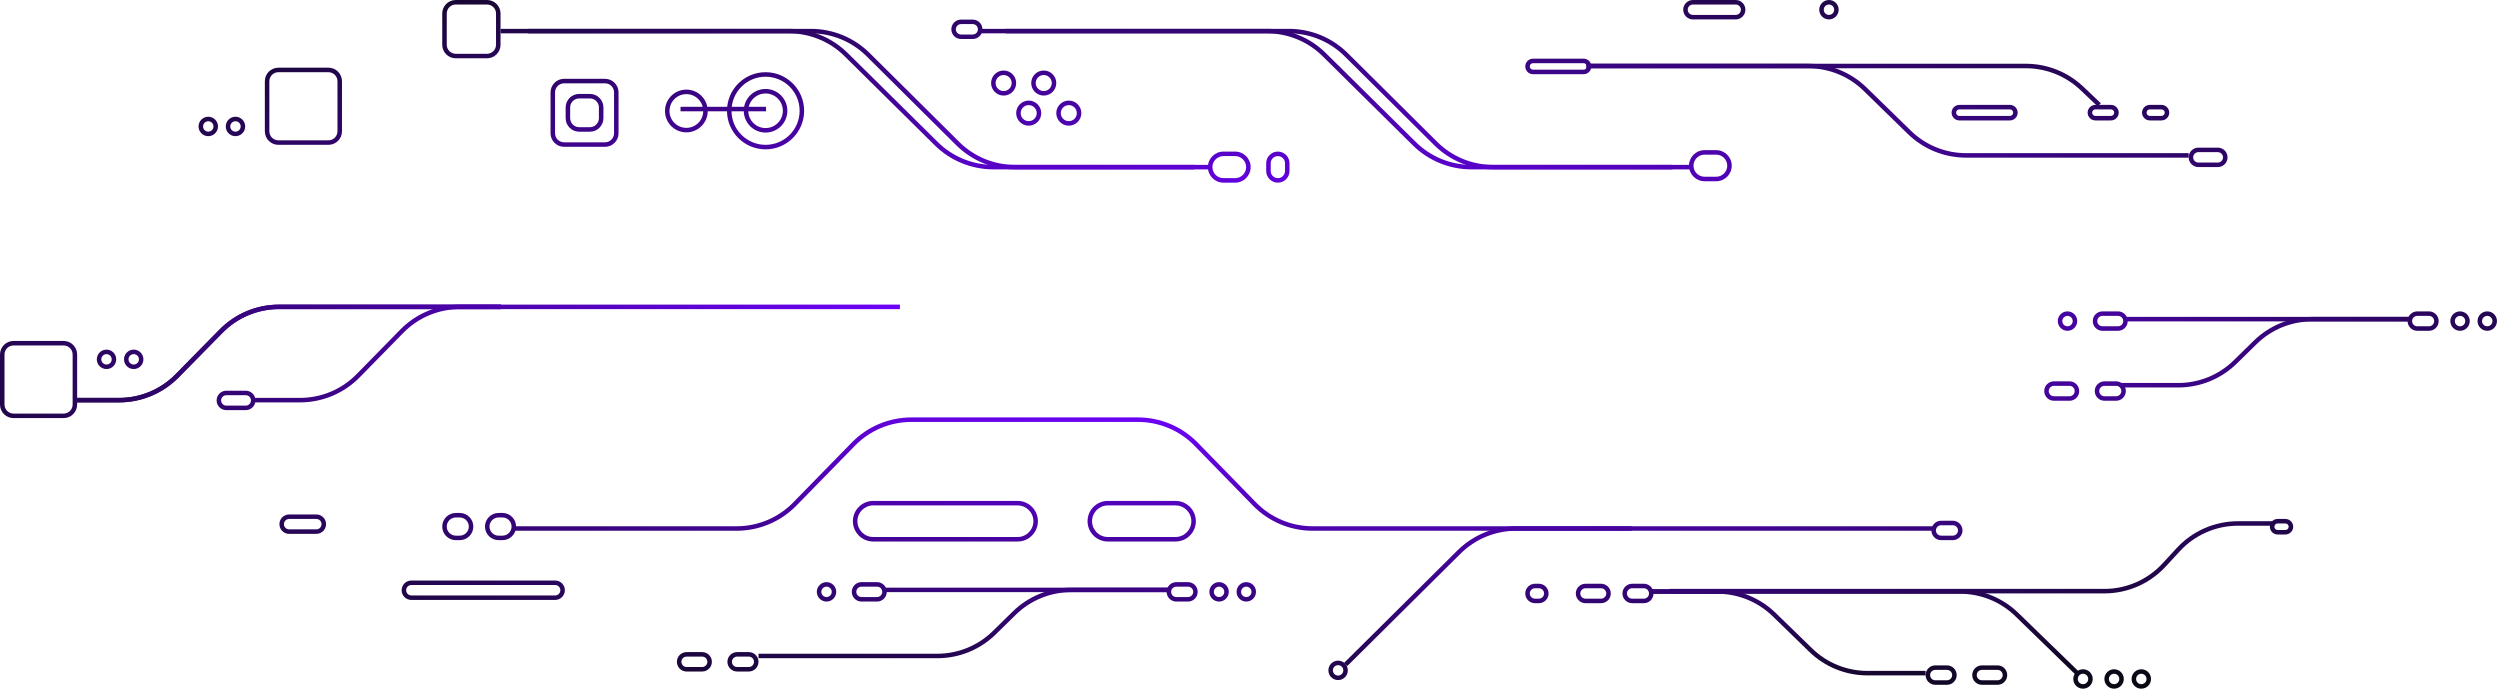 <svg
  width="554"
  height="153"
  viewBox="0 0 554 153"
  fill="none"
  xmlns="http://www.w3.org/2000/svg"
>
  <path
    fill-rule="evenodd"
    clip-rule="evenodd"
    d="M16.095 78.554V89.649C16.095 90.754 15.199 91.649 14.095 91.649L3 91.649C1.895 91.649 1 90.754 1 89.649L1 78.554C1 77.45 1.895 76.554 3 76.554H14.095C15.199 76.554 16.095 77.45 16.095 78.554ZM17.095 89.649C17.095 91.306 15.752 92.649 14.095 92.649L3 92.649C1.343 92.649 -1.97578e-08 91.306 0 89.649L1.32302e-07 78.554C1.5206e-07 76.898 1.343 75.554 3 75.554H14.095C15.751 75.554 17.095 76.898 17.095 78.554V89.649Z"
    fill="url(#paint0_radial_1872_23315)"></path>
  <path
    fill-rule="evenodd"
    clip-rule="evenodd"
    d="M23.603 80.781C22.966 80.781 22.449 80.265 22.449 79.628C22.449 78.991 22.966 78.475 23.603 78.475C24.239 78.475 24.756 78.991 24.756 79.628C24.756 80.265 24.239 80.781 23.603 80.781ZM25.756 79.628C25.756 80.817 24.792 81.781 23.603 81.781C22.413 81.781 21.449 80.817 21.449 79.628C21.449 78.439 22.413 77.475 23.603 77.475C24.792 77.475 25.756 78.439 25.756 79.628Z"
    fill="url(#paint1_radial_1872_23315)"></path>
  <path
    fill-rule="evenodd"
    clip-rule="evenodd"
    d="M29.631 80.781C28.994 80.781 28.478 80.265 28.478 79.628C28.478 78.991 28.994 78.475 29.631 78.475C30.268 78.475 30.784 78.991 30.784 79.628C30.784 80.265 30.268 80.781 29.631 80.781ZM31.784 79.628C31.784 80.817 30.82 81.781 29.631 81.781C28.442 81.781 27.478 80.817 27.478 79.628C27.478 78.439 28.442 77.475 29.631 77.475C30.82 77.475 31.784 78.439 31.784 79.628Z"
    fill="url(#paint2_radial_1872_23315)"></path>
  <path
    fill-rule="evenodd"
    clip-rule="evenodd"
    d="M61.826 68.5H111.021V67.5H61.826C56.867 67.5 52.117 69.49 48.639 73.025L38.878 82.945C35.588 86.288 31.094 88.171 26.404 88.171H16.282V89.171H26.404C31.362 89.171 36.113 87.18 39.59 83.646L49.352 73.726C52.641 70.383 57.135 68.5 61.826 68.5Z"
    fill="url(#paint3_radial_1872_23315)"></path>
  <path
    fill-rule="evenodd"
    clip-rule="evenodd"
    d="M50.153 87.58H54.459C55.096 87.58 55.612 88.096 55.612 88.733C55.612 89.37 55.096 89.886 54.459 89.886H50.153C49.516 89.886 49 89.37 49 88.733C49 88.096 49.516 87.58 50.153 87.58ZM56.612 88.733C56.612 89.922 55.648 90.886 54.459 90.886H50.153C48.964 90.886 48 89.922 48 88.733C48 87.544 48.964 86.58 50.153 86.58H54.459C55.648 86.58 56.612 87.544 56.612 88.733Z"
    fill="url(#paint4_radial_1872_23315)"></path>
  <path
    fill-rule="evenodd"
    clip-rule="evenodd"
    d="M61.826 68.5H111.021V67.5H61.826C56.867 67.5 52.117 69.49 48.639 73.025L38.878 82.945C35.588 86.288 31.094 88.171 26.404 88.171H16.282V89.171H26.404C31.362 89.171 36.113 87.18 39.59 83.646L49.352 73.726C52.641 70.383 57.135 68.5 61.826 68.5Z"
    fill="url(#paint5_radial_1872_23315)"></path>
  <path
    fill-rule="evenodd"
    clip-rule="evenodd"
    d="M101.89 68.5H199.426V67.5H101.89C96.921 67.5 92.161 69.499 88.682 73.046L78.995 82.924C75.704 86.28 71.201 88.17 66.501 88.17H56.455V89.17H66.501C71.47 89.17 76.23 87.171 79.709 83.624L89.396 73.747C92.687 70.391 97.19 68.5 101.89 68.5Z"
    fill="url(#paint6_radial_1872_23315)"></path>
  <path
    fill-rule="evenodd"
    clip-rule="evenodd"
    d="M322.954 121.983L297.838 146.905L298.542 147.615L323.659 122.693C326.937 119.441 331.367 117.616 335.985 117.616H428.5V116.616H335.985C331.103 116.616 326.42 118.545 322.954 121.983Z"
    fill="url(#paint7_radial_1872_23315)"></path>
  <path
    fill-rule="evenodd"
    clip-rule="evenodd"
    d="M297.676 148.552C297.676 149.189 297.16 149.705 296.523 149.705C295.886 149.705 295.37 149.189 295.37 148.552C295.37 147.915 295.886 147.399 296.523 147.399C297.16 147.399 297.676 147.915 297.676 148.552ZM298.676 148.552C298.676 149.741 297.712 150.705 296.523 150.705C295.334 150.705 294.37 149.741 294.37 148.552C294.37 147.363 295.334 146.399 296.523 146.399C297.712 146.399 298.676 147.363 298.676 148.552Z"
    fill="url(#paint8_radial_1872_23315)"></path>
  <path
    fill-rule="evenodd"
    clip-rule="evenodd"
    d="M110.488 118.7H111.349C112.462 118.7 113.364 117.798 113.364 116.685C113.364 115.573 112.462 114.671 111.349 114.671H110.488C109.376 114.671 108.474 115.573 108.474 116.685C108.474 117.798 109.376 118.7 110.488 118.7ZM114.364 116.685C114.364 115.02 113.014 113.671 111.349 113.671H110.488C108.823 113.671 107.474 115.02 107.474 116.685C107.474 118.35 108.823 119.7 110.488 119.7H111.349C113.014 119.7 114.364 118.35 114.364 116.685Z"
    fill="url(#paint9_radial_1872_23315)"></path>
  <path
    fill-rule="evenodd"
    clip-rule="evenodd"
    d="M101.014 118.7H101.876C102.988 118.7 103.89 117.798 103.89 116.685C103.89 115.573 102.988 114.671 101.876 114.671H101.014C99.902 114.671 99 115.573 99 116.685C99 117.798 99.902 118.7 101.014 118.7ZM104.89 116.685C104.89 115.02 103.541 113.671 101.876 113.671H101.014C99.35 113.671 98 115.02 98 116.685C98 118.35 99.35 119.7 101.014 119.7H101.876C103.541 119.7 104.89 118.35 104.89 116.685Z"
    fill="url(#paint10_radial_1872_23315)"></path>
  <path
    fill-rule="evenodd"
    clip-rule="evenodd"
    d="M290.877 116.616L361.549 116.616V117.616L290.877 117.616C285.892 117.616 281.118 115.604 277.636 112.036L264.699 98.778C261.406 95.403 256.89 93.5 252.174 93.5H201.976C197.265 93.5 192.754 95.399 189.461 98.768L176.48 112.048C173 115.608 168.23 117.616 163.251 117.616H113.503V116.616H163.251C167.961 116.616 172.473 114.717 175.765 111.349L188.746 98.069C192.227 94.508 196.996 92.5 201.976 92.5H252.174C257.159 92.5 261.933 94.512 265.415 98.08L278.352 111.338C281.645 114.713 286.161 116.616 290.877 116.616Z"
    fill="url(#paint11_radial_1872_23315)"></path>
  <path
    fill-rule="evenodd"
    clip-rule="evenodd"
    d="M430.154 118.699H432.737C433.374 118.699 433.891 118.183 433.891 117.546C433.891 116.909 433.374 116.393 432.737 116.393H430.154C429.517 116.393 429 116.909 429 117.546C429 118.183 429.517 118.699 430.154 118.699ZM434.891 117.546C434.891 116.357 433.927 115.393 432.737 115.393H430.154C428.964 115.393 428 116.357 428 117.546C428 118.735 428.964 119.699 430.154 119.699H432.737C433.927 119.699 434.891 118.735 434.891 117.546Z"
    fill="url(#paint12_radial_1872_23315)"></path>
  <path
    fill-rule="evenodd"
    clip-rule="evenodd"
    d="M280.776 7.391L222.883 7.391V6.391L280.776 6.391C285.645 6.391 290.317 8.31 293.78 11.732L313.765 31.483C317.041 34.72 321.461 36.535 326.066 36.535L374.467 36.535V37.535L326.066 37.535C321.197 37.535 316.525 35.616 313.062 32.194L293.077 12.444C289.801 9.206 285.381 7.391 280.776 7.391Z"
    fill="url(#paint13_radial_1872_23315)"></path>
  <path
    fill-rule="evenodd"
    clip-rule="evenodd"
    d="M285.636 7.391L216.854 7.391V6.391L285.636 6.391C290.518 6.391 295.203 8.321 298.668 11.76L318.514 31.456C321.792 34.71 326.223 36.535 330.841 36.535L370.591 36.535V37.535L330.841 37.535C325.959 37.535 321.274 35.605 317.809 32.166L297.964 12.47C294.686 9.216 290.255 7.391 285.636 7.391Z"
    fill="url(#paint14_radial_1872_23315)"></path>
  <path
    fill-rule="evenodd"
    clip-rule="evenodd"
    d="M174.84 7.391L116.947 7.391V6.391L174.84 6.391C179.709 6.391 184.381 8.31 187.844 11.732L207.829 31.483C211.105 34.72 215.525 36.535 220.13 36.535L268.531 36.535V37.535L220.13 37.535C215.262 37.535 210.589 35.616 207.126 32.194L187.141 12.444C183.866 9.206 179.446 7.391 174.84 7.391Z"
    fill="url(#paint15_radial_1872_23315)"></path>
  <path
    fill-rule="evenodd"
    clip-rule="evenodd"
    d="M179.702 7.391L110.919 7.391V6.391L179.702 6.391C184.584 6.391 189.268 8.321 192.734 11.76L212.579 31.456C215.857 34.71 220.288 36.535 224.907 36.535L264.656 36.535V37.535L224.907 37.535C220.024 37.535 215.34 35.605 211.875 32.166L192.029 12.47C188.751 9.216 184.32 7.391 179.702 7.391Z"
    fill="url(#paint16_radial_1872_23315)"></path>
  <path
    fill-rule="evenodd"
    clip-rule="evenodd"
    d="M109.919 3V9.919C109.919 11.024 109.024 11.919 107.919 11.919H101C99.895 11.919 99 11.024 99 9.919V3C99 1.895 99.895 1 101 1L107.919 1C109.024 1 109.919 1.895 109.919 3ZM110.919 9.919C110.919 11.576 109.576 12.919 107.919 12.919H101C99.343 12.919 98 11.576 98 9.919V3C98 1.343 99.343 6.1126e-10 101 2.0369e-08L107.919 1.02877e-07C109.576 1.22635e-07 110.919 1.343 110.919 3V9.919Z"
    fill="url(#paint17_radial_1872_23315)"></path>
  <path
    fill-rule="evenodd"
    clip-rule="evenodd"
    d="M377.726 34.272H380.31C381.66 34.272 382.755 35.367 382.755 36.717C382.755 38.068 381.66 39.162 380.31 39.162H377.726C376.376 39.162 375.281 38.068 375.281 36.717C375.281 35.367 376.376 34.272 377.726 34.272ZM383.755 36.717C383.755 38.62 382.213 40.162 380.31 40.162H377.726C375.823 40.162 374.281 38.62 374.281 36.717C374.281 34.815 375.823 33.272 377.726 33.272H380.31C382.213 33.272 383.755 34.815 383.755 36.717Z"
    fill="url(#paint18_radial_1872_23315)"></path>
  <path
    fill-rule="evenodd"
    clip-rule="evenodd"
    d="M271.115 34.59H273.699C275.049 34.59 276.144 35.685 276.144 37.035C276.144 38.385 275.049 39.48 273.699 39.48H271.115C269.764 39.48 268.67 38.385 268.67 37.035C268.67 35.685 269.764 34.59 271.115 34.59ZM277.144 37.035C277.144 38.938 275.601 40.48 273.699 40.48H271.115C269.212 40.48 267.67 38.938 267.67 37.035C267.67 35.132 269.212 33.59 271.115 33.59H273.699C275.601 33.59 277.144 35.132 277.144 37.035Z"
    fill="url(#paint19_radial_1872_23315)"></path>
  <path
    fill-rule="evenodd"
    clip-rule="evenodd"
    d="M284.757 36.174V37.896C284.757 38.771 284.048 39.48 283.173 39.48C282.298 39.48 281.589 38.771 281.589 37.896V36.174C281.589 35.299 282.298 34.59 283.173 34.59C284.048 34.59 284.757 35.299 284.757 36.174ZM285.757 37.896C285.757 39.323 284.6 40.48 283.173 40.48C281.746 40.48 280.589 39.323 280.589 37.896V36.174C280.589 34.747 281.746 33.59 283.173 33.59C284.6 33.59 285.757 34.747 285.757 36.174V37.896Z"
    fill="url(#paint20_radial_1872_23315)"></path>
  <path
    fill-rule="evenodd"
    clip-rule="evenodd"
    d="M212.969 5.34H215.553C216.19 5.34 216.706 5.857 216.706 6.493C216.706 7.13 216.19 7.647 215.553 7.647H212.969C212.332 7.647 211.816 7.13 211.816 6.493C211.816 5.857 212.332 5.34 212.969 5.34ZM217.706 6.493C217.706 7.683 216.742 8.647 215.553 8.647H212.969C211.78 8.647 210.816 7.683 210.816 6.493C210.816 5.304 211.78 4.34 212.969 4.34H215.553C216.742 4.34 217.706 5.304 217.706 6.493Z"
    fill="url(#paint21_radial_1872_23315)"></path>
  <path
    fill-rule="evenodd"
    clip-rule="evenodd"
    d="M136.07 20.465V29.535C136.07 30.639 135.174 31.535 134.07 31.535H125C123.895 31.535 123 30.639 123 29.535V20.465C123 19.36 123.895 18.465 125 18.465H134.07C135.174 18.465 136.07 19.36 136.07 20.465ZM137.07 29.535C137.07 31.192 135.727 32.535 134.07 32.535L125 32.535C123.343 32.535 122 31.192 122 29.535V20.465C122 18.808 123.343 17.465 125 17.465H134.07C135.727 17.465 137.07 18.808 137.07 20.465V29.535Z"
    fill="url(#paint22_radial_1872_23315)"></path>
  <path
    fill-rule="evenodd"
    clip-rule="evenodd"
    d="M132.721 23.814V26.186C132.721 27.29 131.825 28.186 130.721 28.186H128.348C127.244 28.186 126.348 27.29 126.348 26.186V23.814C126.348 22.709 127.244 21.814 128.348 21.814H130.721C131.825 21.814 132.721 22.709 132.721 23.814ZM133.721 26.186C133.721 27.843 132.377 29.186 130.721 29.186H128.348C126.692 29.186 125.348 27.843 125.348 26.186V23.814C125.348 22.157 126.692 20.814 128.348 20.814H130.721C132.377 20.814 133.721 22.157 133.721 23.814V26.186Z"
    fill="url(#paint23_radial_1872_23315)"></path>
  <path
    fill-rule="evenodd"
    clip-rule="evenodd"
    d="M233.072 18.403C233.072 17.421 232.276 16.625 231.294 16.625C230.313 16.625 229.517 17.421 229.517 18.403C229.517 19.385 230.313 20.181 231.294 20.181C232.276 20.181 233.072 19.385 233.072 18.403ZM234.072 18.403C234.072 16.869 232.829 15.626 231.294 15.626C229.76 15.626 228.517 16.869 228.517 18.403C228.517 19.938 229.76 21.181 231.294 21.181C232.829 21.181 234.072 19.938 234.072 18.403Z"
    fill="url(#paint24_radial_1872_23315)"></path>
  <path
    fill-rule="evenodd"
    clip-rule="evenodd"
    d="M238.627 25.07C238.627 24.088 237.831 23.292 236.849 23.292C235.867 23.292 235.071 24.088 235.071 25.07C235.071 26.052 235.867 26.848 236.849 26.848C237.831 26.848 238.627 26.052 238.627 25.07ZM239.627 25.07C239.627 23.536 238.383 22.292 236.849 22.292C235.315 22.292 234.071 23.536 234.071 25.07C234.071 26.604 235.315 27.848 236.849 27.848C238.383 27.848 239.627 26.604 239.627 25.07Z"
    fill="url(#paint25_radial_1872_23315)"></path>
  <path
    fill-rule="evenodd"
    clip-rule="evenodd"
    d="M224.183 18.403C224.183 17.421 223.387 16.625 222.405 16.625C221.423 16.625 220.627 17.421 220.627 18.403C220.627 19.385 221.423 20.181 222.405 20.181C223.387 20.181 224.183 19.385 224.183 18.403ZM225.183 18.403C225.183 16.869 223.939 15.626 222.405 15.626C220.871 15.626 219.627 16.869 219.627 18.403C219.627 19.938 220.871 21.181 222.405 21.181C223.939 21.181 225.183 19.938 225.183 18.403Z"
    fill="url(#paint26_radial_1872_23315)"></path>
  <path
    fill-rule="evenodd"
    clip-rule="evenodd"
    d="M229.739 25.07C229.739 24.088 228.943 23.292 227.961 23.292C226.979 23.292 226.183 24.088 226.183 25.07C226.183 26.052 226.979 26.848 227.961 26.848C228.943 26.848 229.739 26.052 229.739 25.07ZM230.739 25.07C230.739 23.536 229.495 22.292 227.961 22.292C226.427 22.292 225.183 23.536 225.183 25.07C225.183 26.604 226.427 27.848 227.961 27.848C229.495 27.848 230.739 26.604 230.739 25.07Z"
    fill="url(#paint27_radial_1872_23315)"></path>
  <path
    fill-rule="evenodd"
    clip-rule="evenodd"
    d="M163.348 145.503H165.932C166.569 145.503 167.085 146.019 167.085 146.656C167.085 147.293 166.569 147.809 165.932 147.809H163.348C162.712 147.809 162.195 147.293 162.195 146.656C162.195 146.019 162.712 145.503 163.348 145.503ZM168.085 146.656C168.085 147.845 167.121 148.809 165.932 148.809H163.348C162.159 148.809 161.195 147.845 161.195 146.656C161.195 145.467 162.159 144.503 163.348 144.503H165.932C167.121 144.503 168.085 145.467 168.085 146.656Z"
    fill="url(#paint28_radial_1872_23315)"></path>
  <path
    fill-rule="evenodd"
    clip-rule="evenodd"
    d="M260.674 130H263.257C263.894 130 264.411 130.516 264.411 131.153C264.411 131.79 263.894 132.306 263.257 132.306H260.674C260.037 132.306 259.52 131.79 259.52 131.153C259.52 130.516 260.037 130 260.674 130ZM265.411 131.153C265.411 132.342 264.447 133.306 263.257 133.306H260.674C259.484 133.306 258.52 132.342 258.52 131.153C258.52 129.964 259.484 129 260.674 129H263.257C264.447 129 265.411 129.964 265.411 131.153Z"
    fill="url(#paint29_radial_1872_23315)"></path>
  <path
    fill-rule="evenodd"
    clip-rule="evenodd"
    d="M190.909 130H194.354C194.991 130 195.507 130.516 195.507 131.153C195.507 131.79 194.991 132.306 194.354 132.306H190.909C190.272 132.306 189.756 131.79 189.756 131.153C189.756 130.516 190.272 130 190.909 130ZM196.507 131.153C196.507 132.342 195.543 133.306 194.354 133.306H190.909C189.72 133.306 188.756 132.342 188.756 131.153C188.756 129.964 189.72 129 190.909 129H194.354C195.543 129 196.507 129.964 196.507 131.153Z"
    fill="url(#paint30_radial_1872_23315)"></path>
  <path
    fill-rule="evenodd"
    clip-rule="evenodd"
    d="M183.159 132.306C182.522 132.306 182.006 131.79 182.006 131.153C182.006 130.516 182.522 130 183.159 130C183.796 130 184.312 130.516 184.312 131.153C184.312 131.79 183.796 132.306 183.159 132.306ZM185.312 131.153C185.312 132.342 184.348 133.306 183.159 133.306C181.97 133.306 181.006 132.342 181.006 131.153C181.006 129.964 181.97 129 183.159 129C184.348 129 185.312 129.964 185.312 131.153Z"
    fill="url(#paint31_radial_1872_23315)"></path>
  <path
    fill-rule="evenodd"
    clip-rule="evenodd"
    d="M270.147 132.306C269.51 132.306 268.994 131.79 268.994 131.153C268.994 130.516 269.51 130 270.147 130C270.784 130 271.3 130.516 271.3 131.153C271.3 131.79 270.784 132.306 270.147 132.306ZM272.3 131.153C272.3 132.342 271.336 133.306 270.147 133.306C268.958 133.306 267.994 132.342 267.994 131.153C267.994 129.964 268.958 129 270.147 129C271.336 129 272.3 129.964 272.3 131.153Z"
    fill="url(#paint32_radial_1872_23315)"></path>
  <path
    fill-rule="evenodd"
    clip-rule="evenodd"
    d="M276.174 132.306C275.538 132.306 275.021 131.79 275.021 131.153C275.021 130.516 275.538 130 276.174 130C276.811 130 277.328 130.516 277.328 131.153C277.328 131.79 276.811 132.306 276.174 132.306ZM278.328 131.153C278.328 132.342 277.364 133.306 276.174 133.306C274.985 133.306 274.021 132.342 274.021 131.153C274.021 129.964 274.985 129 276.174 129C277.364 129 278.328 129.964 278.328 131.153Z"
    fill="url(#paint33_radial_1872_23315)"></path>
  <path
    fill-rule="evenodd"
    clip-rule="evenodd"
    d="M152.153 145.503H155.598C156.235 145.503 156.751 146.019 156.751 146.656C156.751 147.293 156.235 147.809 155.598 147.809H152.153C151.516 147.809 151 147.293 151 146.656C151 146.019 151.516 145.503 152.153 145.503ZM157.751 146.656C157.751 147.845 156.787 148.809 155.598 148.809H152.153C150.964 148.809 150 147.845 150 146.656C150 145.467 150.964 144.503 152.153 144.503H155.598C156.787 144.503 157.751 145.467 157.751 146.656Z"
    fill="url(#paint34_radial_1872_23315)"></path>
  <path
    fill-rule="evenodd"
    clip-rule="evenodd"
    d="M259.38 130.223H237.363C232.523 130.223 227.876 132.12 224.418 135.506L219.966 139.867C216.695 143.07 212.299 144.864 207.721 144.864H168.086V145.864H207.721C212.561 145.864 217.208 143.968 220.666 140.581L225.118 136.221C228.389 133.017 232.785 131.223 237.363 131.223H259.38V130.223Z"
    fill="url(#paint35_radial_1872_23315)"></path>
  <path
    fill-rule="evenodd"
    clip-rule="evenodd"
    d="M259.38 130.223L195.646 130.222V131.222L259.38 131.223V130.223Z"
    fill="url(#paint36_radial_1872_23315)"></path>
  <path
    fill-rule="evenodd"
    clip-rule="evenodd"
    d="M150.805 23.666H169.753V24.666H150.805V23.666Z"
    fill="url(#paint37_radial_1872_23315)"></path>
  <path
    fill-rule="evenodd"
    clip-rule="evenodd"
    d="M162.102 24.547C162.102 20.379 165.481 17 169.649 17C173.818 17 177.197 20.379 177.197 24.547C177.197 28.716 173.818 32.095 169.649 32.095C165.481 32.095 162.102 28.716 162.102 24.547ZM161.102 24.547C161.102 19.827 164.929 16 169.649 16C174.37 16 178.197 19.827 178.197 24.547C178.197 29.268 174.37 33.095 169.649 33.095C164.929 33.095 161.102 29.268 161.102 24.547Z"
    fill="url(#paint38_radial_1872_23315)"></path>
  <path
    fill-rule="evenodd"
    clip-rule="evenodd"
    d="M165.819 24.547C165.819 22.431 167.534 20.716 169.65 20.716C171.766 20.716 173.481 22.431 173.481 24.547C173.481 26.663 171.766 28.378 169.65 28.378C167.534 28.378 165.819 26.663 165.819 24.547ZM164.819 24.547C164.819 21.879 166.982 19.716 169.65 19.716C172.318 19.716 174.481 21.879 174.481 24.547C174.481 27.215 172.318 29.378 169.65 29.378C166.982 29.378 164.819 27.215 164.819 24.547Z"
    fill="url(#paint39_radial_1872_23315)"></path>
  <path
    fill-rule="evenodd"
    clip-rule="evenodd"
    d="M148.36 24.596C148.36 22.532 150.033 20.859 152.097 20.859C154.161 20.859 155.834 22.532 155.834 24.596C155.834 26.66 154.161 28.333 152.097 28.333C150.033 28.333 148.36 26.66 148.36 24.596ZM147.36 24.596C147.36 21.98 149.481 19.859 152.097 19.859C154.714 19.859 156.834 21.98 156.834 24.596C156.834 27.212 154.714 29.333 152.097 29.333C149.481 29.333 147.36 27.212 147.36 24.596Z"
    fill="url(#paint40_radial_1872_23315)"></path>
  <path
    fill-rule="evenodd"
    clip-rule="evenodd"
    d="M495.937 116.5H504V115.5H495.937C490.768 115.5 485.836 117.662 482.333 121.462L479.201 124.86C475.888 128.455 471.222 130.5 466.333 130.5H370V131.5H466.333C471.501 131.5 476.434 129.338 479.936 125.538L483.069 122.14C486.382 118.545 491.048 116.5 495.937 116.5Z"
    fill="url(#paint41_radial_1872_23315)"></path>
  <path
    fill-rule="evenodd"
    clip-rule="evenodd"
    d="M361.685 130.358H364.268C364.905 130.358 365.422 130.875 365.422 131.512C365.422 132.149 364.905 132.665 364.268 132.665H361.685C361.048 132.665 360.531 132.149 360.531 131.512C360.531 130.875 361.048 130.358 361.685 130.358ZM366.422 131.512C366.422 132.701 365.458 133.665 364.268 133.665H361.685C360.495 133.665 359.531 132.701 359.531 131.512C359.531 130.322 360.495 129.358 361.685 129.358H364.268C365.458 129.358 366.422 130.322 366.422 131.512Z"
    fill="url(#paint42_radial_1872_23315)"></path>
  <path
    fill-rule="evenodd"
    clip-rule="evenodd"
    d="M351.351 130.358H354.796C355.433 130.358 355.949 130.875 355.949 131.512C355.949 132.149 355.433 132.665 354.796 132.665H351.351C350.714 132.665 350.197 132.149 350.197 131.512C350.197 130.875 350.714 130.358 351.351 130.358ZM356.949 131.512C356.949 132.701 355.985 133.665 354.796 133.665H351.351C350.161 133.665 349.197 132.701 349.197 131.512C349.197 130.322 350.161 129.358 351.351 129.358H354.796C355.985 129.358 356.949 130.322 356.949 131.512Z"
    fill="url(#paint43_radial_1872_23315)"></path>
  <path
    fill-rule="evenodd"
    clip-rule="evenodd"
    d="M428.864 148.445H431.448C432.085 148.445 432.601 148.962 432.601 149.599C432.601 150.235 432.085 150.752 431.448 150.752H428.864C428.227 150.752 427.711 150.235 427.711 149.599C427.711 148.962 428.227 148.445 428.864 148.445ZM433.601 149.599C433.601 150.788 432.637 151.752 431.448 151.752H428.864C427.675 151.752 426.711 150.788 426.711 149.599C426.711 148.409 427.675 147.445 428.864 147.445H431.448C432.637 147.445 433.601 148.409 433.601 149.599Z"
    fill="url(#paint44_radial_1872_23315)"></path>
  <path
    fill-rule="evenodd"
    clip-rule="evenodd"
    d="M439.2 148.445H442.645C443.282 148.445 443.798 148.962 443.798 149.599C443.798 150.235 443.282 150.752 442.645 150.752H439.2C438.563 150.752 438.047 150.235 438.047 149.599C438.047 148.962 438.563 148.445 439.2 148.445ZM444.798 149.599C444.798 150.788 443.834 151.752 442.645 151.752H439.2C438.011 151.752 437.047 150.788 437.047 149.599C437.047 148.409 438.011 147.445 439.2 147.445H442.645C443.834 147.445 444.798 148.409 444.798 149.599Z"
    fill="url(#paint45_radial_1872_23315)"></path>
  <path
    fill-rule="evenodd"
    clip-rule="evenodd"
    d="M340.153 130.358H341.014C341.651 130.358 342.168 130.875 342.168 131.512C342.168 132.149 341.651 132.665 341.014 132.665H340.153C339.516 132.665 339 132.149 339 131.512C339 130.875 339.516 130.358 340.153 130.358ZM343.168 131.512C343.168 132.701 342.204 133.665 341.014 133.665H340.153C338.964 133.665 338 132.701 338 131.512C338 130.322 338.964 129.358 340.153 129.358H341.014C342.204 129.358 343.168 130.322 343.168 131.512Z"
    fill="url(#paint46_radial_1872_23315)"></path>
  <path
    fill-rule="evenodd"
    clip-rule="evenodd"
    d="M504.723 116H506.445C506.844 116 507.168 116.324 507.168 116.723C507.168 117.122 506.844 117.445 506.445 117.445H504.723C504.324 117.445 504 117.122 504 116.723C504 116.324 504.324 116 504.723 116ZM508.168 116.723C508.168 117.674 507.397 118.445 506.445 118.445H504.723C503.772 118.445 503 117.674 503 116.723C503 115.771 503.772 115 504.723 115H506.445C507.397 115 508.168 115.771 508.168 116.723Z"
    fill="url(#paint47_radial_1872_23315)"></path>
  <path
    fill-rule="evenodd"
    clip-rule="evenodd"
    d="M434.373 130.581H365.562V131.581H434.373C438.924 131.581 443.297 133.354 446.563 136.525L459.954 149.526L460.65 148.809L447.26 135.808C443.807 132.456 439.185 130.581 434.373 130.581Z"
    fill="url(#paint48_radial_1872_23315)"></path>
  <path
    fill-rule="evenodd"
    clip-rule="evenodd"
    d="M380.59 130.581H365.562V131.581H380.59C385.144 131.581 389.52 133.357 392.786 136.531L400.919 144.435C404.372 147.79 408.997 149.668 413.812 149.668H426.712V148.668H413.812C409.257 148.668 404.882 146.892 401.616 143.717L393.483 135.814C390.03 132.458 385.405 130.581 380.59 130.581Z"
    fill="url(#paint49_radial_1872_23315)"></path>
  <path
    fill-rule="evenodd"
    clip-rule="evenodd"
    d="M461.594 151.613C460.957 151.613 460.44 151.096 460.44 150.459C460.44 149.822 460.957 149.306 461.594 149.306C462.23 149.306 462.747 149.822 462.747 150.459C462.747 151.096 462.23 151.613 461.594 151.613ZM463.747 150.459C463.747 151.649 462.783 152.613 461.594 152.613C460.404 152.613 459.44 151.649 459.44 150.459C459.44 149.27 460.404 148.306 461.594 148.306C462.783 148.306 463.747 149.27 463.747 150.459Z"
    fill="url(#paint50_radial_1872_23315)"></path>
  <path
    fill-rule="evenodd"
    clip-rule="evenodd"
    d="M468.483 151.613C467.846 151.613 467.33 151.096 467.33 150.459C467.33 149.822 467.846 149.306 468.483 149.306C469.12 149.306 469.636 149.822 469.636 150.459C469.636 151.096 469.12 151.613 468.483 151.613ZM470.636 150.459C470.636 151.649 469.672 152.613 468.483 152.613C467.294 152.613 466.33 151.649 466.33 150.459C466.33 149.27 467.294 148.306 468.483 148.306C469.672 148.306 470.636 149.27 470.636 150.459Z"
    fill="url(#paint51_radial_1872_23315)"></path>
  <path
    fill-rule="evenodd"
    clip-rule="evenodd"
    d="M474.513 151.613C473.876 151.613 473.359 151.096 473.359 150.459C473.359 149.822 473.876 149.306 474.513 149.306C475.149 149.306 475.666 149.822 475.666 150.459C475.666 151.096 475.149 151.613 474.513 151.613ZM476.666 150.459C476.666 151.649 475.702 152.613 474.513 152.613C473.323 152.613 472.359 151.649 472.359 150.459C472.359 149.27 473.323 148.306 474.513 148.306C475.702 148.306 476.666 149.27 476.666 150.459Z"
    fill="url(#paint52_radial_1872_23315)"></path>
  <path
    fill-rule="evenodd"
    clip-rule="evenodd"
    d="M193.5 112H225.5C227.433 112 229 113.567 229 115.5C229 117.433 227.433 119 225.5 119H193.5C191.567 119 190 117.433 190 115.5C190 113.567 191.567 112 193.5 112ZM230 115.5C230 117.985 227.985 120 225.5 120H193.5C191.015 120 189 117.985 189 115.5C189 113.015 191.015 111 193.5 111H225.5C227.985 111 230 113.015 230 115.5Z"
    fill="url(#paint53_radial_1872_23315)"></path>
  <path
    fill-rule="evenodd"
    clip-rule="evenodd"
    d="M245.5 112H260.5C262.433 112 264 113.567 264 115.5C264 117.433 262.433 119 260.5 119H245.5C243.567 119 242 117.433 242 115.5C242 113.567 243.567 112 245.5 112ZM265 115.5C265 117.985 262.985 120 260.5 120H245.5C243.015 120 241 117.985 241 115.5C241 113.015 243.015 111 245.5 111H260.5C262.985 111 265 113.015 265 115.5Z"
    fill="url(#paint54_radial_1872_23315)"></path>
  <path
    fill-rule="evenodd"
    clip-rule="evenodd"
    d="M487.164 36.022H491.47C492.107 36.022 492.623 35.506 492.623 34.869C492.623 34.232 492.107 33.716 491.47 33.716H487.164C486.527 33.716 486.01 34.232 486.01 34.869C486.01 35.506 486.527 36.022 487.164 36.022ZM493.623 34.869C493.623 33.68 492.659 32.716 491.47 32.716H487.164C485.974 32.716 485.01 33.68 485.01 34.869C485.01 36.058 485.974 37.022 487.164 37.022H491.47C492.659 37.022 493.623 36.058 493.623 34.869Z"
    fill="url(#paint55_radial_1872_23315)"></path>
  <path
    fill-rule="evenodd"
    clip-rule="evenodd"
    d="M464.34 25.688H467.785C468.184 25.688 468.508 25.364 468.508 24.965C468.508 24.566 468.184 24.242 467.785 24.242H464.34C463.941 24.242 463.618 24.566 463.618 24.965C463.618 25.364 463.941 25.688 464.34 25.688ZM469.508 24.965C469.508 24.014 468.737 23.242 467.785 23.242H464.34C463.389 23.242 462.618 24.014 462.618 24.965C462.618 25.916 463.389 26.688 464.34 26.688H467.785C468.737 26.688 469.508 25.916 469.508 24.965Z"
    fill="url(#paint56_radial_1872_23315)"></path>
  <path
    fill-rule="evenodd"
    clip-rule="evenodd"
    d="M476.399 25.688H478.983C479.382 25.688 479.705 25.364 479.705 24.965C479.705 24.566 479.382 24.242 478.983 24.242H476.399C476 24.242 475.676 24.566 475.676 24.965C475.676 25.364 476 25.688 476.399 25.688ZM480.705 24.965C480.705 24.014 479.934 23.242 478.983 23.242H476.399C475.447 23.242 474.676 24.014 474.676 24.965C474.676 25.916 475.447 26.688 476.399 26.688H478.983C479.934 26.688 480.705 25.916 480.705 24.965Z"
    fill="url(#paint57_radial_1872_23315)"></path>
  <path
    fill-rule="evenodd"
    clip-rule="evenodd"
    d="M435.679 33.938H485.011V34.938H435.679C430.852 34.938 426.217 33.052 422.762 29.682L412.938 20.101C409.669 16.913 405.285 15.129 400.719 15.129L351.743 15.129V14.129L400.719 14.129C405.546 14.129 410.181 16.015 413.636 19.385L423.46 28.966C426.728 32.154 431.113 33.938 435.679 33.938Z"
    fill="url(#paint58_radial_1872_23315)"></path>
  <path
    fill-rule="evenodd"
    clip-rule="evenodd"
    d="M434.196 25.688H445.393C445.792 25.688 446.115 25.364 446.115 24.965C446.115 24.566 445.792 24.242 445.393 24.242H434.196C433.797 24.242 433.474 24.566 433.474 24.965C433.474 25.364 433.797 25.688 434.196 25.688ZM447.115 24.965C447.115 24.014 446.344 23.242 445.393 23.242H434.196C433.245 23.242 432.474 24.014 432.474 24.965C432.474 25.916 433.245 26.688 434.196 26.688H445.393C446.344 26.688 447.115 25.916 447.115 24.965Z"
    fill="url(#paint59_radial_1872_23315)"></path>
  <path
    fill-rule="evenodd"
    clip-rule="evenodd"
    d="M339.723 15.445H350.919C351.318 15.445 351.642 15.121 351.642 14.722C351.642 14.323 351.318 14 350.919 14H339.723C339.323 14 339 14.323 339 14.722C339 15.121 339.323 15.445 339.723 15.445ZM352.642 14.722C352.642 13.771 351.87 13 350.919 13H339.723C338.771 13 338 13.771 338 14.722C338 15.674 338.771 16.445 339.723 16.445L350.919 16.445C351.87 16.445 352.642 15.674 352.642 14.722Z"
    fill="url(#paint60_radial_1872_23315)"></path>
  <path
    fill-rule="evenodd"
    clip-rule="evenodd"
    d="M461.682 19.211L465.546 22.879L464.858 23.605L460.994 19.937C457.742 16.85 453.429 15.129 448.946 15.129L351.514 15.129V14.129L448.946 14.129C453.686 14.129 458.244 15.948 461.682 19.211Z"
    fill="url(#paint61_radial_1872_23315)"></path>
  <path
    fill-rule="evenodd"
    clip-rule="evenodd"
    d="M59.69 29.095V18C59.69 16.896 60.585 16 61.69 16L72.784 16C73.889 16 74.784 16.896 74.784 18V29.095C74.784 30.199 73.889 31.095 72.784 31.095L61.69 31.095C60.585 31.095 59.69 30.199 59.69 29.095ZM58.69 18C58.69 16.343 60.033 15 61.69 15L72.784 15C74.441 15 75.784 16.343 75.784 18V29.095C75.784 30.752 74.441 32.095 72.784 32.095H61.69C60.033 32.095 58.69 30.752 58.69 29.095V18Z"
    fill="url(#paint62_radial_1872_23315)"></path>
  <path
    fill-rule="evenodd"
    clip-rule="evenodd"
    d="M52.182 26.868C52.819 26.868 53.335 27.385 53.335 28.021C53.335 28.658 52.819 29.175 52.182 29.175C51.545 29.175 51.029 28.658 51.029 28.021C51.029 27.385 51.545 26.868 52.182 26.868ZM50.029 28.021C50.029 26.832 50.992 25.868 52.182 25.868C53.371 25.868 54.335 26.832 54.335 28.021C54.335 29.211 53.371 30.175 52.182 30.175C50.992 30.175 50.029 29.211 50.029 28.021Z"
    fill="url(#paint63_radial_1872_23315)"></path>
  <path
    fill-rule="evenodd"
    clip-rule="evenodd"
    d="M46.153 26.868C46.79 26.868 47.306 27.385 47.306 28.021C47.306 28.658 46.79 29.175 46.153 29.175C45.516 29.175 45 28.658 45 28.021C45 27.385 45.516 26.868 46.153 26.868ZM44 28.021C44 26.832 44.964 25.868 46.153 25.868C47.343 25.868 48.306 26.832 48.306 28.021C48.306 29.211 47.343 30.175 46.153 30.175C44.964 30.175 44 29.211 44 28.021Z"
    fill="url(#paint64_radial_1872_23315)"></path>
  <path
    fill-rule="evenodd"
    clip-rule="evenodd"
    d="M466.348 85.503H468.932C469.569 85.503 470.085 86.019 470.085 86.656C470.085 87.293 469.569 87.809 468.932 87.809H466.348C465.712 87.809 465.195 87.293 465.195 86.656C465.195 86.019 465.712 85.503 466.348 85.503ZM471.085 86.656C471.085 87.845 470.121 88.809 468.932 88.809H466.348C465.159 88.809 464.195 87.845 464.195 86.656C464.195 85.467 465.159 84.503 466.348 84.503H468.932C470.121 84.503 471.085 85.467 471.085 86.656Z"
    fill="url(#paint65_radial_1872_23315)"></path>
  <path
    fill-rule="evenodd"
    clip-rule="evenodd"
    d="M535.673 70H538.257C538.894 70 539.41 70.516 539.41 71.153C539.41 71.79 538.894 72.306 538.257 72.306H535.673C535.036 72.306 534.52 71.79 534.52 71.153C534.52 70.516 535.036 70 535.673 70ZM540.41 71.153C540.41 72.342 539.446 73.306 538.257 73.306H535.673C534.484 73.306 533.52 72.342 533.52 71.153C533.52 69.964 534.484 69 535.673 69H538.257C539.446 69 540.41 69.964 540.41 71.153Z"
    fill="url(#paint66_radial_1872_23315)"></path>
  <path
    fill-rule="evenodd"
    clip-rule="evenodd"
    d="M465.908 70H469.353C469.99 70 470.506 70.516 470.506 71.153C470.506 71.79 469.99 72.306 469.353 72.306H465.908C465.271 72.306 464.755 71.79 464.755 71.153C464.755 70.516 465.271 70 465.908 70ZM471.506 71.153C471.506 72.342 470.542 73.306 469.353 73.306H465.908C464.719 73.306 463.755 72.342 463.755 71.153C463.755 69.964 464.719 69 465.908 69H469.353C470.542 69 471.506 69.964 471.506 71.153Z"
    fill="url(#paint67_radial_1872_23315)"></path>
  <path
    fill-rule="evenodd"
    clip-rule="evenodd"
    d="M458.158 72.306C457.521 72.306 457.005 71.79 457.005 71.153C457.005 70.516 457.521 70 458.158 70C458.795 70 459.311 70.516 459.311 71.153C459.311 71.79 458.795 72.306 458.158 72.306ZM460.311 71.153C460.311 72.342 459.347 73.306 458.158 73.306C456.969 73.306 456.005 72.342 456.005 71.153C456.005 69.964 456.969 69 458.158 69C459.347 69 460.311 69.964 460.311 71.153Z"
    fill="url(#paint68_radial_1872_23315)"></path>
  <path
    fill-rule="evenodd"
    clip-rule="evenodd"
    d="M545.146 72.306C544.509 72.306 543.993 71.79 543.993 71.153C543.993 70.516 544.509 70 545.146 70C545.783 70 546.299 70.516 546.299 71.153C546.299 71.79 545.783 72.306 545.146 72.306ZM547.299 71.153C547.299 72.342 546.335 73.306 545.146 73.306C543.957 73.306 542.993 72.342 542.993 71.153C542.993 69.964 543.957 69 545.146 69C546.335 69 547.299 69.964 547.299 71.153Z"
    fill="url(#paint69_radial_1872_23315)"></path>
  <path
    fill-rule="evenodd"
    clip-rule="evenodd"
    d="M551.174 72.306C550.537 72.306 550.02 71.79 550.02 71.153C550.02 70.516 550.537 70 551.174 70C551.811 70 552.327 70.516 552.327 71.153C552.327 71.79 551.811 72.306 551.174 72.306ZM553.327 71.153C553.327 72.342 552.363 73.306 551.174 73.306C549.984 73.306 549.02 72.342 549.02 71.153C549.02 69.964 549.984 69 551.174 69C552.363 69 553.327 69.964 553.327 71.153Z"
    fill="url(#paint70_radial_1872_23315)"></path>
  <path
    fill-rule="evenodd"
    clip-rule="evenodd"
    d="M455.153 85.503H458.598C459.235 85.503 459.751 86.019 459.751 86.656C459.751 87.293 459.235 87.809 458.598 87.809H455.153C454.516 87.809 454 87.293 454 86.656C454 86.019 454.516 85.503 455.153 85.503ZM460.751 86.656C460.751 87.845 459.787 88.809 458.598 88.809H455.153C453.964 88.809 453 87.845 453 86.656C453 85.467 453.964 84.503 455.153 84.503H458.598C459.787 84.503 460.751 85.467 460.751 86.656Z"
    fill="url(#paint71_radial_1872_23315)"></path>
  <path
    fill-rule="evenodd"
    clip-rule="evenodd"
    d="M534.38 70.223H512.362C507.522 70.223 502.875 72.12 499.417 75.506L494.966 79.867C491.695 83.07 487.299 84.865 482.72 84.865L470.001 84.864V85.864L482.72 85.865C487.56 85.865 492.208 83.968 495.665 80.581L500.117 76.221C503.388 73.017 507.784 71.223 512.362 71.223H534.38V70.223Z"
    fill="url(#paint72_radial_1872_23315)"></path>
  <path
    fill-rule="evenodd"
    clip-rule="evenodd"
    d="M534.38 70.223L470.645 70.222V71.222L534.38 71.223V70.223Z"
    fill="url(#paint73_radial_1872_23315)"></path>
  <path
    fill-rule="evenodd"
    clip-rule="evenodd"
    d="M64.073 115H70.102C70.739 115 71.255 115.516 71.255 116.153C71.255 116.79 70.739 117.306 70.102 117.306H64.073C63.436 117.306 62.92 116.79 62.92 116.153C62.92 115.516 63.436 115 64.073 115ZM72.255 116.153C72.255 117.342 71.291 118.306 70.102 118.306H64.073C62.884 118.306 61.92 117.342 61.92 116.153C61.92 114.964 62.884 114 64.073 114H70.102C71.291 114 72.255 114.964 72.255 116.153Z"
    fill="url(#paint74_radial_1872_23315)"></path>
  <path
    fill-rule="evenodd"
    clip-rule="evenodd"
    d="M91.154 129.641H123.021C123.658 129.641 124.174 130.158 124.174 130.795C124.174 131.431 123.658 131.948 123.021 131.948H91.154C90.517 131.948 90 131.431 90 130.795C90 130.158 90.517 129.641 91.154 129.641ZM125.174 130.795C125.174 131.984 124.21 132.948 123.021 132.948H91.154C89.965 132.948 89 131.984 89 130.795C89 129.605 89.965 128.641 91.154 128.641H123.021C124.21 128.641 125.174 129.605 125.174 130.795Z"
    fill="url(#paint75_radial_1872_23315)"></path>
  <path
    fill-rule="evenodd"
    clip-rule="evenodd"
    d="M375.153 1L384.627 1C385.264 1 385.78 1.516 385.78 2.153C385.78 2.79 385.264 3.306 384.627 3.306H375.153C374.516 3.306 374 2.79 374 2.153C374 1.516 374.516 1 375.153 1ZM386.78 2.153C386.78 3.342 385.816 4.306 384.627 4.306H375.153C373.964 4.306 373 3.342 373 2.153C373 0.964 373.964 -1.41807e-08 375.153 0L384.627 1.12977e-07C385.816 1.27157e-07 386.78 0.964 386.78 2.153Z"
    fill="url(#paint76_radial_1872_23315)"></path>
  <path
    fill-rule="evenodd"
    clip-rule="evenodd"
    d="M404.144 2.153C404.144 1.516 404.66 1 405.297 1C405.934 1 406.45 1.516 406.45 2.153C406.45 2.79 405.934 3.306 405.297 3.306C404.66 3.306 404.144 2.79 404.144 2.153ZM403.144 2.153C403.144 0.964 404.108 9.87958e-08 405.297 1.12977e-07C406.486 1.27157e-07 407.45 0.964 407.45 2.153C407.45 3.342 406.486 4.306 405.297 4.306C404.108 4.306 403.144 3.342 403.144 2.153Z"
    fill="url(#paint77_radial_1872_23315)"></path>
  <defs>
    <radialGradient
      id="paint0_radial_1872_23315"
      cx="0"
      cy="0"
      r="1"
      gradientUnits="userSpaceOnUse"
      gradientTransform="translate(276.663 71) rotate(90) scale(97 351.692)"
    >
      <stop stop-color="#FF3BD4"></stop>
      <stop offset="0.199" stop-color="#7000FF"></stop>
      <stop offset="1" stop-color="#090812"></stop>
    </radialGradient>
    <radialGradient
      id="paint1_radial_1872_23315"
      cx="0"
      cy="0"
      r="1"
      gradientUnits="userSpaceOnUse"
      gradientTransform="translate(276.663 71) rotate(90) scale(97 351.692)"
    >
      <stop stop-color="#FF3BD4"></stop>
      <stop offset="0.199" stop-color="#7000FF"></stop>
      <stop offset="1" stop-color="#090812"></stop>
    </radialGradient>
    <radialGradient
      id="paint2_radial_1872_23315"
      cx="0"
      cy="0"
      r="1"
      gradientUnits="userSpaceOnUse"
      gradientTransform="translate(276.663 71) rotate(90) scale(97 351.692)"
    >
      <stop stop-color="#FF3BD4"></stop>
      <stop offset="0.199" stop-color="#7000FF"></stop>
      <stop offset="1" stop-color="#090812"></stop>
    </radialGradient>
    <radialGradient
      id="paint3_radial_1872_23315"
      cx="0"
      cy="0"
      r="1"
      gradientUnits="userSpaceOnUse"
      gradientTransform="translate(276.663 71) rotate(90) scale(97 351.692)"
    >
      <stop stop-color="#FF3BD4"></stop>
      <stop offset="0.199" stop-color="#7000FF"></stop>
      <stop offset="1" stop-color="#090812"></stop>
    </radialGradient>
    <radialGradient
      id="paint4_radial_1872_23315"
      cx="0"
      cy="0"
      r="1"
      gradientUnits="userSpaceOnUse"
      gradientTransform="translate(276.663 71) rotate(90) scale(97 351.692)"
    >
      <stop stop-color="#FF3BD4"></stop>
      <stop offset="0.199" stop-color="#7000FF"></stop>
      <stop offset="1" stop-color="#090812"></stop>
    </radialGradient>
    <radialGradient
      id="paint5_radial_1872_23315"
      cx="0"
      cy="0"
      r="1"
      gradientUnits="userSpaceOnUse"
      gradientTransform="translate(276.663 71) rotate(90) scale(97 351.692)"
    >
      <stop stop-color="#FF3BD4"></stop>
      <stop offset="0.199" stop-color="#7000FF"></stop>
      <stop offset="1" stop-color="#090812"></stop>
    </radialGradient>
    <radialGradient
      id="paint6_radial_1872_23315"
      cx="0"
      cy="0"
      r="1"
      gradientUnits="userSpaceOnUse"
      gradientTransform="translate(276.663 71) rotate(90) scale(97 351.692)"
    >
      <stop stop-color="#FF3BD4"></stop>
      <stop offset="0.199" stop-color="#7000FF"></stop>
      <stop offset="1" stop-color="#090812"></stop>
    </radialGradient>
    <radialGradient
      id="paint7_radial_1872_23315"
      cx="0"
      cy="0"
      r="1"
      gradientUnits="userSpaceOnUse"
      gradientTransform="translate(276.663 71) rotate(90) scale(97 351.692)"
    >
      <stop stop-color="#FF3BD4"></stop>
      <stop offset="0.199" stop-color="#7000FF"></stop>
      <stop offset="1" stop-color="#090812"></stop>
    </radialGradient>
    <radialGradient
      id="paint8_radial_1872_23315"
      cx="0"
      cy="0"
      r="1"
      gradientUnits="userSpaceOnUse"
      gradientTransform="translate(276.663 71) rotate(90) scale(97 351.692)"
    >
      <stop stop-color="#FF3BD4"></stop>
      <stop offset="0.199" stop-color="#7000FF"></stop>
      <stop offset="1" stop-color="#090812"></stop>
    </radialGradient>
    <radialGradient
      id="paint9_radial_1872_23315"
      cx="0"
      cy="0"
      r="1"
      gradientUnits="userSpaceOnUse"
      gradientTransform="translate(276.663 71) rotate(90) scale(97 351.692)"
    >
      <stop stop-color="#FF3BD4"></stop>
      <stop offset="0.199" stop-color="#7000FF"></stop>
      <stop offset="1" stop-color="#090812"></stop>
    </radialGradient>
    <radialGradient
      id="paint10_radial_1872_23315"
      cx="0"
      cy="0"
      r="1"
      gradientUnits="userSpaceOnUse"
      gradientTransform="translate(276.663 71) rotate(90) scale(97 351.692)"
    >
      <stop stop-color="#FF3BD4"></stop>
      <stop offset="0.199" stop-color="#7000FF"></stop>
      <stop offset="1" stop-color="#090812"></stop>
    </radialGradient>
    <radialGradient
      id="paint11_radial_1872_23315"
      cx="0"
      cy="0"
      r="1"
      gradientUnits="userSpaceOnUse"
      gradientTransform="translate(276.663 71) rotate(90) scale(97 351.692)"
    >
      <stop stop-color="#FF3BD4"></stop>
      <stop offset="0.199" stop-color="#7000FF"></stop>
      <stop offset="1" stop-color="#090812"></stop>
    </radialGradient>
    <radialGradient
      id="paint12_radial_1872_23315"
      cx="0"
      cy="0"
      r="1"
      gradientUnits="userSpaceOnUse"
      gradientTransform="translate(276.663 71) rotate(90) scale(97 351.692)"
    >
      <stop stop-color="#FF3BD4"></stop>
      <stop offset="0.199" stop-color="#7000FF"></stop>
      <stop offset="1" stop-color="#090812"></stop>
    </radialGradient>
    <radialGradient
      id="paint13_radial_1872_23315"
      cx="0"
      cy="0"
      r="1"
      gradientUnits="userSpaceOnUse"
      gradientTransform="translate(276.663 71) rotate(90) scale(97 351.692)"
    >
      <stop stop-color="#FF3BD4"></stop>
      <stop offset="0.199" stop-color="#7000FF"></stop>
      <stop offset="1" stop-color="#090812"></stop>
    </radialGradient>
    <radialGradient
      id="paint14_radial_1872_23315"
      cx="0"
      cy="0"
      r="1"
      gradientUnits="userSpaceOnUse"
      gradientTransform="translate(276.663 71) rotate(90) scale(97 351.692)"
    >
      <stop stop-color="#FF3BD4"></stop>
      <stop offset="0.199" stop-color="#7000FF"></stop>
      <stop offset="1" stop-color="#090812"></stop>
    </radialGradient>
    <radialGradient
      id="paint15_radial_1872_23315"
      cx="0"
      cy="0"
      r="1"
      gradientUnits="userSpaceOnUse"
      gradientTransform="translate(276.663 71) rotate(90) scale(97 351.692)"
    >
      <stop stop-color="#FF3BD4"></stop>
      <stop offset="0.199" stop-color="#7000FF"></stop>
      <stop offset="1" stop-color="#090812"></stop>
    </radialGradient>
    <radialGradient
      id="paint16_radial_1872_23315"
      cx="0"
      cy="0"
      r="1"
      gradientUnits="userSpaceOnUse"
      gradientTransform="translate(276.663 71) rotate(90) scale(97 351.692)"
    >
      <stop stop-color="#FF3BD4"></stop>
      <stop offset="0.199" stop-color="#7000FF"></stop>
      <stop offset="1" stop-color="#090812"></stop>
    </radialGradient>
    <radialGradient
      id="paint17_radial_1872_23315"
      cx="0"
      cy="0"
      r="1"
      gradientUnits="userSpaceOnUse"
      gradientTransform="translate(276.663 71) rotate(90) scale(97 351.692)"
    >
      <stop stop-color="#FF3BD4"></stop>
      <stop offset="0.199" stop-color="#7000FF"></stop>
      <stop offset="1" stop-color="#090812"></stop>
    </radialGradient>
    <radialGradient
      id="paint18_radial_1872_23315"
      cx="0"
      cy="0"
      r="1"
      gradientUnits="userSpaceOnUse"
      gradientTransform="translate(276.663 71) rotate(90) scale(97 351.692)"
    >
      <stop stop-color="#FF3BD4"></stop>
      <stop offset="0.199" stop-color="#7000FF"></stop>
      <stop offset="1" stop-color="#090812"></stop>
    </radialGradient>
    <radialGradient
      id="paint19_radial_1872_23315"
      cx="0"
      cy="0"
      r="1"
      gradientUnits="userSpaceOnUse"
      gradientTransform="translate(276.663 71) rotate(90) scale(97 351.692)"
    >
      <stop stop-color="#FF3BD4"></stop>
      <stop offset="0.199" stop-color="#7000FF"></stop>
      <stop offset="1" stop-color="#090812"></stop>
    </radialGradient>
    <radialGradient
      id="paint20_radial_1872_23315"
      cx="0"
      cy="0"
      r="1"
      gradientUnits="userSpaceOnUse"
      gradientTransform="translate(276.663 71) rotate(90) scale(97 351.692)"
    >
      <stop stop-color="#FF3BD4"></stop>
      <stop offset="0.199" stop-color="#7000FF"></stop>
      <stop offset="1" stop-color="#090812"></stop>
    </radialGradient>
    <radialGradient
      id="paint21_radial_1872_23315"
      cx="0"
      cy="0"
      r="1"
      gradientUnits="userSpaceOnUse"
      gradientTransform="translate(276.663 71) rotate(90) scale(97 351.692)"
    >
      <stop stop-color="#FF3BD4"></stop>
      <stop offset="0.199" stop-color="#7000FF"></stop>
      <stop offset="1" stop-color="#090812"></stop>
    </radialGradient>
    <radialGradient
      id="paint22_radial_1872_23315"
      cx="0"
      cy="0"
      r="1"
      gradientUnits="userSpaceOnUse"
      gradientTransform="translate(276.663 71) rotate(90) scale(97 351.692)"
    >
      <stop stop-color="#FF3BD4"></stop>
      <stop offset="0.199" stop-color="#7000FF"></stop>
      <stop offset="1" stop-color="#090812"></stop>
    </radialGradient>
    <radialGradient
      id="paint23_radial_1872_23315"
      cx="0"
      cy="0"
      r="1"
      gradientUnits="userSpaceOnUse"
      gradientTransform="translate(276.663 71) rotate(90) scale(97 351.692)"
    >
      <stop stop-color="#FF3BD4"></stop>
      <stop offset="0.199" stop-color="#7000FF"></stop>
      <stop offset="1" stop-color="#090812"></stop>
    </radialGradient>
    <radialGradient
      id="paint24_radial_1872_23315"
      cx="0"
      cy="0"
      r="1"
      gradientUnits="userSpaceOnUse"
      gradientTransform="translate(276.663 71) rotate(90) scale(97 351.692)"
    >
      <stop stop-color="#FF3BD4"></stop>
      <stop offset="0.199" stop-color="#7000FF"></stop>
      <stop offset="1" stop-color="#090812"></stop>
    </radialGradient>
    <radialGradient
      id="paint25_radial_1872_23315"
      cx="0"
      cy="0"
      r="1"
      gradientUnits="userSpaceOnUse"
      gradientTransform="translate(276.663 71) rotate(90) scale(97 351.692)"
    >
      <stop stop-color="#FF3BD4"></stop>
      <stop offset="0.199" stop-color="#7000FF"></stop>
      <stop offset="1" stop-color="#090812"></stop>
    </radialGradient>
    <radialGradient
      id="paint26_radial_1872_23315"
      cx="0"
      cy="0"
      r="1"
      gradientUnits="userSpaceOnUse"
      gradientTransform="translate(276.663 71) rotate(90) scale(97 351.692)"
    >
      <stop stop-color="#FF3BD4"></stop>
      <stop offset="0.199" stop-color="#7000FF"></stop>
      <stop offset="1" stop-color="#090812"></stop>
    </radialGradient>
    <radialGradient
      id="paint27_radial_1872_23315"
      cx="0"
      cy="0"
      r="1"
      gradientUnits="userSpaceOnUse"
      gradientTransform="translate(276.663 71) rotate(90) scale(97 351.692)"
    >
      <stop stop-color="#FF3BD4"></stop>
      <stop offset="0.199" stop-color="#7000FF"></stop>
      <stop offset="1" stop-color="#090812"></stop>
    </radialGradient>
    <radialGradient
      id="paint28_radial_1872_23315"
      cx="0"
      cy="0"
      r="1"
      gradientUnits="userSpaceOnUse"
      gradientTransform="translate(276.663 71) rotate(90) scale(97 351.692)"
    >
      <stop stop-color="#FF3BD4"></stop>
      <stop offset="0.199" stop-color="#7000FF"></stop>
      <stop offset="1" stop-color="#090812"></stop>
    </radialGradient>
    <radialGradient
      id="paint29_radial_1872_23315"
      cx="0"
      cy="0"
      r="1"
      gradientUnits="userSpaceOnUse"
      gradientTransform="translate(276.663 71) rotate(90) scale(97 351.692)"
    >
      <stop stop-color="#FF3BD4"></stop>
      <stop offset="0.199" stop-color="#7000FF"></stop>
      <stop offset="1" stop-color="#090812"></stop>
    </radialGradient>
    <radialGradient
      id="paint30_radial_1872_23315"
      cx="0"
      cy="0"
      r="1"
      gradientUnits="userSpaceOnUse"
      gradientTransform="translate(276.663 71) rotate(90) scale(97 351.692)"
    >
      <stop stop-color="#FF3BD4"></stop>
      <stop offset="0.199" stop-color="#7000FF"></stop>
      <stop offset="1" stop-color="#090812"></stop>
    </radialGradient>
    <radialGradient
      id="paint31_radial_1872_23315"
      cx="0"
      cy="0"
      r="1"
      gradientUnits="userSpaceOnUse"
      gradientTransform="translate(276.663 71) rotate(90) scale(97 351.692)"
    >
      <stop stop-color="#FF3BD4"></stop>
      <stop offset="0.199" stop-color="#7000FF"></stop>
      <stop offset="1" stop-color="#090812"></stop>
    </radialGradient>
    <radialGradient
      id="paint32_radial_1872_23315"
      cx="0"
      cy="0"
      r="1"
      gradientUnits="userSpaceOnUse"
      gradientTransform="translate(276.663 71) rotate(90) scale(97 351.692)"
    >
      <stop stop-color="#FF3BD4"></stop>
      <stop offset="0.199" stop-color="#7000FF"></stop>
      <stop offset="1" stop-color="#090812"></stop>
    </radialGradient>
    <radialGradient
      id="paint33_radial_1872_23315"
      cx="0"
      cy="0"
      r="1"
      gradientUnits="userSpaceOnUse"
      gradientTransform="translate(276.663 71) rotate(90) scale(97 351.692)"
    >
      <stop stop-color="#FF3BD4"></stop>
      <stop offset="0.199" stop-color="#7000FF"></stop>
      <stop offset="1" stop-color="#090812"></stop>
    </radialGradient>
    <radialGradient
      id="paint34_radial_1872_23315"
      cx="0"
      cy="0"
      r="1"
      gradientUnits="userSpaceOnUse"
      gradientTransform="translate(276.663 71) rotate(90) scale(97 351.692)"
    >
      <stop stop-color="#FF3BD4"></stop>
      <stop offset="0.199" stop-color="#7000FF"></stop>
      <stop offset="1" stop-color="#090812"></stop>
    </radialGradient>
    <radialGradient
      id="paint35_radial_1872_23315"
      cx="0"
      cy="0"
      r="1"
      gradientUnits="userSpaceOnUse"
      gradientTransform="translate(276.663 71) rotate(90) scale(97 351.692)"
    >
      <stop stop-color="#FF3BD4"></stop>
      <stop offset="0.199" stop-color="#7000FF"></stop>
      <stop offset="1" stop-color="#090812"></stop>
    </radialGradient>
    <radialGradient
      id="paint36_radial_1872_23315"
      cx="0"
      cy="0"
      r="1"
      gradientUnits="userSpaceOnUse"
      gradientTransform="translate(276.663 71) rotate(90) scale(97 351.692)"
    >
      <stop stop-color="#FF3BD4"></stop>
      <stop offset="0.199" stop-color="#7000FF"></stop>
      <stop offset="1" stop-color="#090812"></stop>
    </radialGradient>
    <radialGradient
      id="paint37_radial_1872_23315"
      cx="0"
      cy="0"
      r="1"
      gradientUnits="userSpaceOnUse"
      gradientTransform="translate(276.663 71) rotate(90) scale(97 351.692)"
    >
      <stop stop-color="#FF3BD4"></stop>
      <stop offset="0.199" stop-color="#7000FF"></stop>
      <stop offset="1" stop-color="#090812"></stop>
    </radialGradient>
    <radialGradient
      id="paint38_radial_1872_23315"
      cx="0"
      cy="0"
      r="1"
      gradientUnits="userSpaceOnUse"
      gradientTransform="translate(276.663 71) rotate(90) scale(97 351.692)"
    >
      <stop stop-color="#FF3BD4"></stop>
      <stop offset="0.199" stop-color="#7000FF"></stop>
      <stop offset="1" stop-color="#090812"></stop>
    </radialGradient>
    <radialGradient
      id="paint39_radial_1872_23315"
      cx="0"
      cy="0"
      r="1"
      gradientUnits="userSpaceOnUse"
      gradientTransform="translate(276.663 71) rotate(90) scale(97 351.692)"
    >
      <stop stop-color="#FF3BD4"></stop>
      <stop offset="0.199" stop-color="#7000FF"></stop>
      <stop offset="1" stop-color="#090812"></stop>
    </radialGradient>
    <radialGradient
      id="paint40_radial_1872_23315"
      cx="0"
      cy="0"
      r="1"
      gradientUnits="userSpaceOnUse"
      gradientTransform="translate(276.663 71) rotate(90) scale(97 351.692)"
    >
      <stop stop-color="#FF3BD4"></stop>
      <stop offset="0.199" stop-color="#7000FF"></stop>
      <stop offset="1" stop-color="#090812"></stop>
    </radialGradient>
    <radialGradient
      id="paint41_radial_1872_23315"
      cx="0"
      cy="0"
      r="1"
      gradientUnits="userSpaceOnUse"
      gradientTransform="translate(276.663 71) rotate(90) scale(97 351.692)"
    >
      <stop stop-color="#FF3BD4"></stop>
      <stop offset="0.199" stop-color="#7000FF"></stop>
      <stop offset="1" stop-color="#090812"></stop>
    </radialGradient>
    <radialGradient
      id="paint42_radial_1872_23315"
      cx="0"
      cy="0"
      r="1"
      gradientUnits="userSpaceOnUse"
      gradientTransform="translate(276.663 71) rotate(90) scale(97 351.692)"
    >
      <stop stop-color="#FF3BD4"></stop>
      <stop offset="0.199" stop-color="#7000FF"></stop>
      <stop offset="1" stop-color="#090812"></stop>
    </radialGradient>
    <radialGradient
      id="paint43_radial_1872_23315"
      cx="0"
      cy="0"
      r="1"
      gradientUnits="userSpaceOnUse"
      gradientTransform="translate(276.663 71) rotate(90) scale(97 351.692)"
    >
      <stop stop-color="#FF3BD4"></stop>
      <stop offset="0.199" stop-color="#7000FF"></stop>
      <stop offset="1" stop-color="#090812"></stop>
    </radialGradient>
    <radialGradient
      id="paint44_radial_1872_23315"
      cx="0"
      cy="0"
      r="1"
      gradientUnits="userSpaceOnUse"
      gradientTransform="translate(276.663 71) rotate(90) scale(97 351.692)"
    >
      <stop stop-color="#FF3BD4"></stop>
      <stop offset="0.199" stop-color="#7000FF"></stop>
      <stop offset="1" stop-color="#090812"></stop>
    </radialGradient>
    <radialGradient
      id="paint45_radial_1872_23315"
      cx="0"
      cy="0"
      r="1"
      gradientUnits="userSpaceOnUse"
      gradientTransform="translate(276.663 71) rotate(90) scale(97 351.692)"
    >
      <stop stop-color="#FF3BD4"></stop>
      <stop offset="0.199" stop-color="#7000FF"></stop>
      <stop offset="1" stop-color="#090812"></stop>
    </radialGradient>
    <radialGradient
      id="paint46_radial_1872_23315"
      cx="0"
      cy="0"
      r="1"
      gradientUnits="userSpaceOnUse"
      gradientTransform="translate(276.663 71) rotate(90) scale(97 351.692)"
    >
      <stop stop-color="#FF3BD4"></stop>
      <stop offset="0.199" stop-color="#7000FF"></stop>
      <stop offset="1" stop-color="#090812"></stop>
    </radialGradient>
    <radialGradient
      id="paint47_radial_1872_23315"
      cx="0"
      cy="0"
      r="1"
      gradientUnits="userSpaceOnUse"
      gradientTransform="translate(276.663 71) rotate(90) scale(97 351.692)"
    >
      <stop stop-color="#FF3BD4"></stop>
      <stop offset="0.199" stop-color="#7000FF"></stop>
      <stop offset="1" stop-color="#090812"></stop>
    </radialGradient>
    <radialGradient
      id="paint48_radial_1872_23315"
      cx="0"
      cy="0"
      r="1"
      gradientUnits="userSpaceOnUse"
      gradientTransform="translate(276.663 71) rotate(90) scale(97 351.692)"
    >
      <stop stop-color="#FF3BD4"></stop>
      <stop offset="0.199" stop-color="#7000FF"></stop>
      <stop offset="1" stop-color="#090812"></stop>
    </radialGradient>
    <radialGradient
      id="paint49_radial_1872_23315"
      cx="0"
      cy="0"
      r="1"
      gradientUnits="userSpaceOnUse"
      gradientTransform="translate(276.663 71) rotate(90) scale(97 351.692)"
    >
      <stop stop-color="#FF3BD4"></stop>
      <stop offset="0.199" stop-color="#7000FF"></stop>
      <stop offset="1" stop-color="#090812"></stop>
    </radialGradient>
    <radialGradient
      id="paint50_radial_1872_23315"
      cx="0"
      cy="0"
      r="1"
      gradientUnits="userSpaceOnUse"
      gradientTransform="translate(276.663 71) rotate(90) scale(97 351.692)"
    >
      <stop stop-color="#FF3BD4"></stop>
      <stop offset="0.199" stop-color="#7000FF"></stop>
      <stop offset="1" stop-color="#090812"></stop>
    </radialGradient>
    <radialGradient
      id="paint51_radial_1872_23315"
      cx="0"
      cy="0"
      r="1"
      gradientUnits="userSpaceOnUse"
      gradientTransform="translate(276.663 71) rotate(90) scale(97 351.692)"
    >
      <stop stop-color="#FF3BD4"></stop>
      <stop offset="0.199" stop-color="#7000FF"></stop>
      <stop offset="1" stop-color="#090812"></stop>
    </radialGradient>
    <radialGradient
      id="paint52_radial_1872_23315"
      cx="0"
      cy="0"
      r="1"
      gradientUnits="userSpaceOnUse"
      gradientTransform="translate(276.663 71) rotate(90) scale(97 351.692)"
    >
      <stop stop-color="#FF3BD4"></stop>
      <stop offset="0.199" stop-color="#7000FF"></stop>
      <stop offset="1" stop-color="#090812"></stop>
    </radialGradient>
    <radialGradient
      id="paint53_radial_1872_23315"
      cx="0"
      cy="0"
      r="1"
      gradientUnits="userSpaceOnUse"
      gradientTransform="translate(276.663 71) rotate(90) scale(97 351.692)"
    >
      <stop stop-color="#FF3BD4"></stop>
      <stop offset="0.199" stop-color="#7000FF"></stop>
      <stop offset="1" stop-color="#090812"></stop>
    </radialGradient>
    <radialGradient
      id="paint54_radial_1872_23315"
      cx="0"
      cy="0"
      r="1"
      gradientUnits="userSpaceOnUse"
      gradientTransform="translate(276.663 71) rotate(90) scale(97 351.692)"
    >
      <stop stop-color="#FF3BD4"></stop>
      <stop offset="0.199" stop-color="#7000FF"></stop>
      <stop offset="1" stop-color="#090812"></stop>
    </radialGradient>
    <radialGradient
      id="paint55_radial_1872_23315"
      cx="0"
      cy="0"
      r="1"
      gradientUnits="userSpaceOnUse"
      gradientTransform="translate(276.663 71) rotate(90) scale(97 351.692)"
    >
      <stop stop-color="#FF3BD4"></stop>
      <stop offset="0.199" stop-color="#7000FF"></stop>
      <stop offset="1" stop-color="#090812"></stop>
    </radialGradient>
    <radialGradient
      id="paint56_radial_1872_23315"
      cx="0"
      cy="0"
      r="1"
      gradientUnits="userSpaceOnUse"
      gradientTransform="translate(276.663 71) rotate(90) scale(97 351.692)"
    >
      <stop stop-color="#FF3BD4"></stop>
      <stop offset="0.199" stop-color="#7000FF"></stop>
      <stop offset="1" stop-color="#090812"></stop>
    </radialGradient>
    <radialGradient
      id="paint57_radial_1872_23315"
      cx="0"
      cy="0"
      r="1"
      gradientUnits="userSpaceOnUse"
      gradientTransform="translate(276.663 71) rotate(90) scale(97 351.692)"
    >
      <stop stop-color="#FF3BD4"></stop>
      <stop offset="0.199" stop-color="#7000FF"></stop>
      <stop offset="1" stop-color="#090812"></stop>
    </radialGradient>
    <radialGradient
      id="paint58_radial_1872_23315"
      cx="0"
      cy="0"
      r="1"
      gradientUnits="userSpaceOnUse"
      gradientTransform="translate(276.663 71) rotate(90) scale(97 351.692)"
    >
      <stop stop-color="#FF3BD4"></stop>
      <stop offset="0.199" stop-color="#7000FF"></stop>
      <stop offset="1" stop-color="#090812"></stop>
    </radialGradient>
    <radialGradient
      id="paint59_radial_1872_23315"
      cx="0"
      cy="0"
      r="1"
      gradientUnits="userSpaceOnUse"
      gradientTransform="translate(276.663 71) rotate(90) scale(97 351.692)"
    >
      <stop stop-color="#FF3BD4"></stop>
      <stop offset="0.199" stop-color="#7000FF"></stop>
      <stop offset="1" stop-color="#090812"></stop>
    </radialGradient>
    <radialGradient
      id="paint60_radial_1872_23315"
      cx="0"
      cy="0"
      r="1"
      gradientUnits="userSpaceOnUse"
      gradientTransform="translate(276.663 71) rotate(90) scale(97 351.692)"
    >
      <stop stop-color="#FF3BD4"></stop>
      <stop offset="0.199" stop-color="#7000FF"></stop>
      <stop offset="1" stop-color="#090812"></stop>
    </radialGradient>
    <radialGradient
      id="paint61_radial_1872_23315"
      cx="0"
      cy="0"
      r="1"
      gradientUnits="userSpaceOnUse"
      gradientTransform="translate(276.663 71) rotate(90) scale(97 351.692)"
    >
      <stop stop-color="#FF3BD4"></stop>
      <stop offset="0.199" stop-color="#7000FF"></stop>
      <stop offset="1" stop-color="#090812"></stop>
    </radialGradient>
    <radialGradient
      id="paint62_radial_1872_23315"
      cx="0"
      cy="0"
      r="1"
      gradientUnits="userSpaceOnUse"
      gradientTransform="translate(276.663 71) rotate(90) scale(97 351.692)"
    >
      <stop stop-color="#FF3BD4"></stop>
      <stop offset="0.199" stop-color="#7000FF"></stop>
      <stop offset="1" stop-color="#090812"></stop>
    </radialGradient>
    <radialGradient
      id="paint63_radial_1872_23315"
      cx="0"
      cy="0"
      r="1"
      gradientUnits="userSpaceOnUse"
      gradientTransform="translate(276.663 71) rotate(90) scale(97 351.692)"
    >
      <stop stop-color="#FF3BD4"></stop>
      <stop offset="0.199" stop-color="#7000FF"></stop>
      <stop offset="1" stop-color="#090812"></stop>
    </radialGradient>
    <radialGradient
      id="paint64_radial_1872_23315"
      cx="0"
      cy="0"
      r="1"
      gradientUnits="userSpaceOnUse"
      gradientTransform="translate(276.663 71) rotate(90) scale(97 351.692)"
    >
      <stop stop-color="#FF3BD4"></stop>
      <stop offset="0.199" stop-color="#7000FF"></stop>
      <stop offset="1" stop-color="#090812"></stop>
    </radialGradient>
    <radialGradient
      id="paint65_radial_1872_23315"
      cx="0"
      cy="0"
      r="1"
      gradientUnits="userSpaceOnUse"
      gradientTransform="translate(276.663 71) rotate(90) scale(97 351.692)"
    >
      <stop stop-color="#FF3BD4"></stop>
      <stop offset="0.199" stop-color="#7000FF"></stop>
      <stop offset="1" stop-color="#090812"></stop>
    </radialGradient>
    <radialGradient
      id="paint66_radial_1872_23315"
      cx="0"
      cy="0"
      r="1"
      gradientUnits="userSpaceOnUse"
      gradientTransform="translate(276.663 71) rotate(90) scale(97 351.692)"
    >
      <stop stop-color="#FF3BD4"></stop>
      <stop offset="0.199" stop-color="#7000FF"></stop>
      <stop offset="1" stop-color="#090812"></stop>
    </radialGradient>
    <radialGradient
      id="paint67_radial_1872_23315"
      cx="0"
      cy="0"
      r="1"
      gradientUnits="userSpaceOnUse"
      gradientTransform="translate(276.663 71) rotate(90) scale(97 351.692)"
    >
      <stop stop-color="#FF3BD4"></stop>
      <stop offset="0.199" stop-color="#7000FF"></stop>
      <stop offset="1" stop-color="#090812"></stop>
    </radialGradient>
    <radialGradient
      id="paint68_radial_1872_23315"
      cx="0"
      cy="0"
      r="1"
      gradientUnits="userSpaceOnUse"
      gradientTransform="translate(276.663 71) rotate(90) scale(97 351.692)"
    >
      <stop stop-color="#FF3BD4"></stop>
      <stop offset="0.199" stop-color="#7000FF"></stop>
      <stop offset="1" stop-color="#090812"></stop>
    </radialGradient>
    <radialGradient
      id="paint69_radial_1872_23315"
      cx="0"
      cy="0"
      r="1"
      gradientUnits="userSpaceOnUse"
      gradientTransform="translate(276.663 71) rotate(90) scale(97 351.692)"
    >
      <stop stop-color="#FF3BD4"></stop>
      <stop offset="0.199" stop-color="#7000FF"></stop>
      <stop offset="1" stop-color="#090812"></stop>
    </radialGradient>
    <radialGradient
      id="paint70_radial_1872_23315"
      cx="0"
      cy="0"
      r="1"
      gradientUnits="userSpaceOnUse"
      gradientTransform="translate(276.663 71) rotate(90) scale(97 351.692)"
    >
      <stop stop-color="#FF3BD4"></stop>
      <stop offset="0.199" stop-color="#7000FF"></stop>
      <stop offset="1" stop-color="#090812"></stop>
    </radialGradient>
    <radialGradient
      id="paint71_radial_1872_23315"
      cx="0"
      cy="0"
      r="1"
      gradientUnits="userSpaceOnUse"
      gradientTransform="translate(276.663 71) rotate(90) scale(97 351.692)"
    >
      <stop stop-color="#FF3BD4"></stop>
      <stop offset="0.199" stop-color="#7000FF"></stop>
      <stop offset="1" stop-color="#090812"></stop>
    </radialGradient>
    <radialGradient
      id="paint72_radial_1872_23315"
      cx="0"
      cy="0"
      r="1"
      gradientUnits="userSpaceOnUse"
      gradientTransform="translate(276.663 71) rotate(90) scale(97 351.692)"
    >
      <stop stop-color="#FF3BD4"></stop>
      <stop offset="0.199" stop-color="#7000FF"></stop>
      <stop offset="1" stop-color="#090812"></stop>
    </radialGradient>
    <radialGradient
      id="paint73_radial_1872_23315"
      cx="0"
      cy="0"
      r="1"
      gradientUnits="userSpaceOnUse"
      gradientTransform="translate(276.663 71) rotate(90) scale(97 351.692)"
    >
      <stop stop-color="#FF3BD4"></stop>
      <stop offset="0.199" stop-color="#7000FF"></stop>
      <stop offset="1" stop-color="#090812"></stop>
    </radialGradient>
    <radialGradient
      id="paint74_radial_1872_23315"
      cx="0"
      cy="0"
      r="1"
      gradientUnits="userSpaceOnUse"
      gradientTransform="translate(276.663 71) rotate(90) scale(97 351.692)"
    >
      <stop stop-color="#FF3BD4"></stop>
      <stop offset="0.199" stop-color="#7000FF"></stop>
      <stop offset="1" stop-color="#090812"></stop>
    </radialGradient>
    <radialGradient
      id="paint75_radial_1872_23315"
      cx="0"
      cy="0"
      r="1"
      gradientUnits="userSpaceOnUse"
      gradientTransform="translate(276.663 71) rotate(90) scale(97 351.692)"
    >
      <stop stop-color="#FF3BD4"></stop>
      <stop offset="0.199" stop-color="#7000FF"></stop>
      <stop offset="1" stop-color="#090812"></stop>
    </radialGradient>
    <radialGradient
      id="paint76_radial_1872_23315"
      cx="0"
      cy="0"
      r="1"
      gradientUnits="userSpaceOnUse"
      gradientTransform="translate(276.663 71) rotate(90) scale(97 351.692)"
    >
      <stop stop-color="#FF3BD4"></stop>
      <stop offset="0.199" stop-color="#7000FF"></stop>
      <stop offset="1" stop-color="#090812"></stop>
    </radialGradient>
    <radialGradient
      id="paint77_radial_1872_23315"
      cx="0"
      cy="0"
      r="1"
      gradientUnits="userSpaceOnUse"
      gradientTransform="translate(276.663 71) rotate(90) scale(97 351.692)"
    >
      <stop stop-color="#FF3BD4"></stop>
      <stop offset="0.199" stop-color="#7000FF"></stop>
      <stop offset="1" stop-color="#090812"></stop>
    </radialGradient>
  </defs>
</svg>
